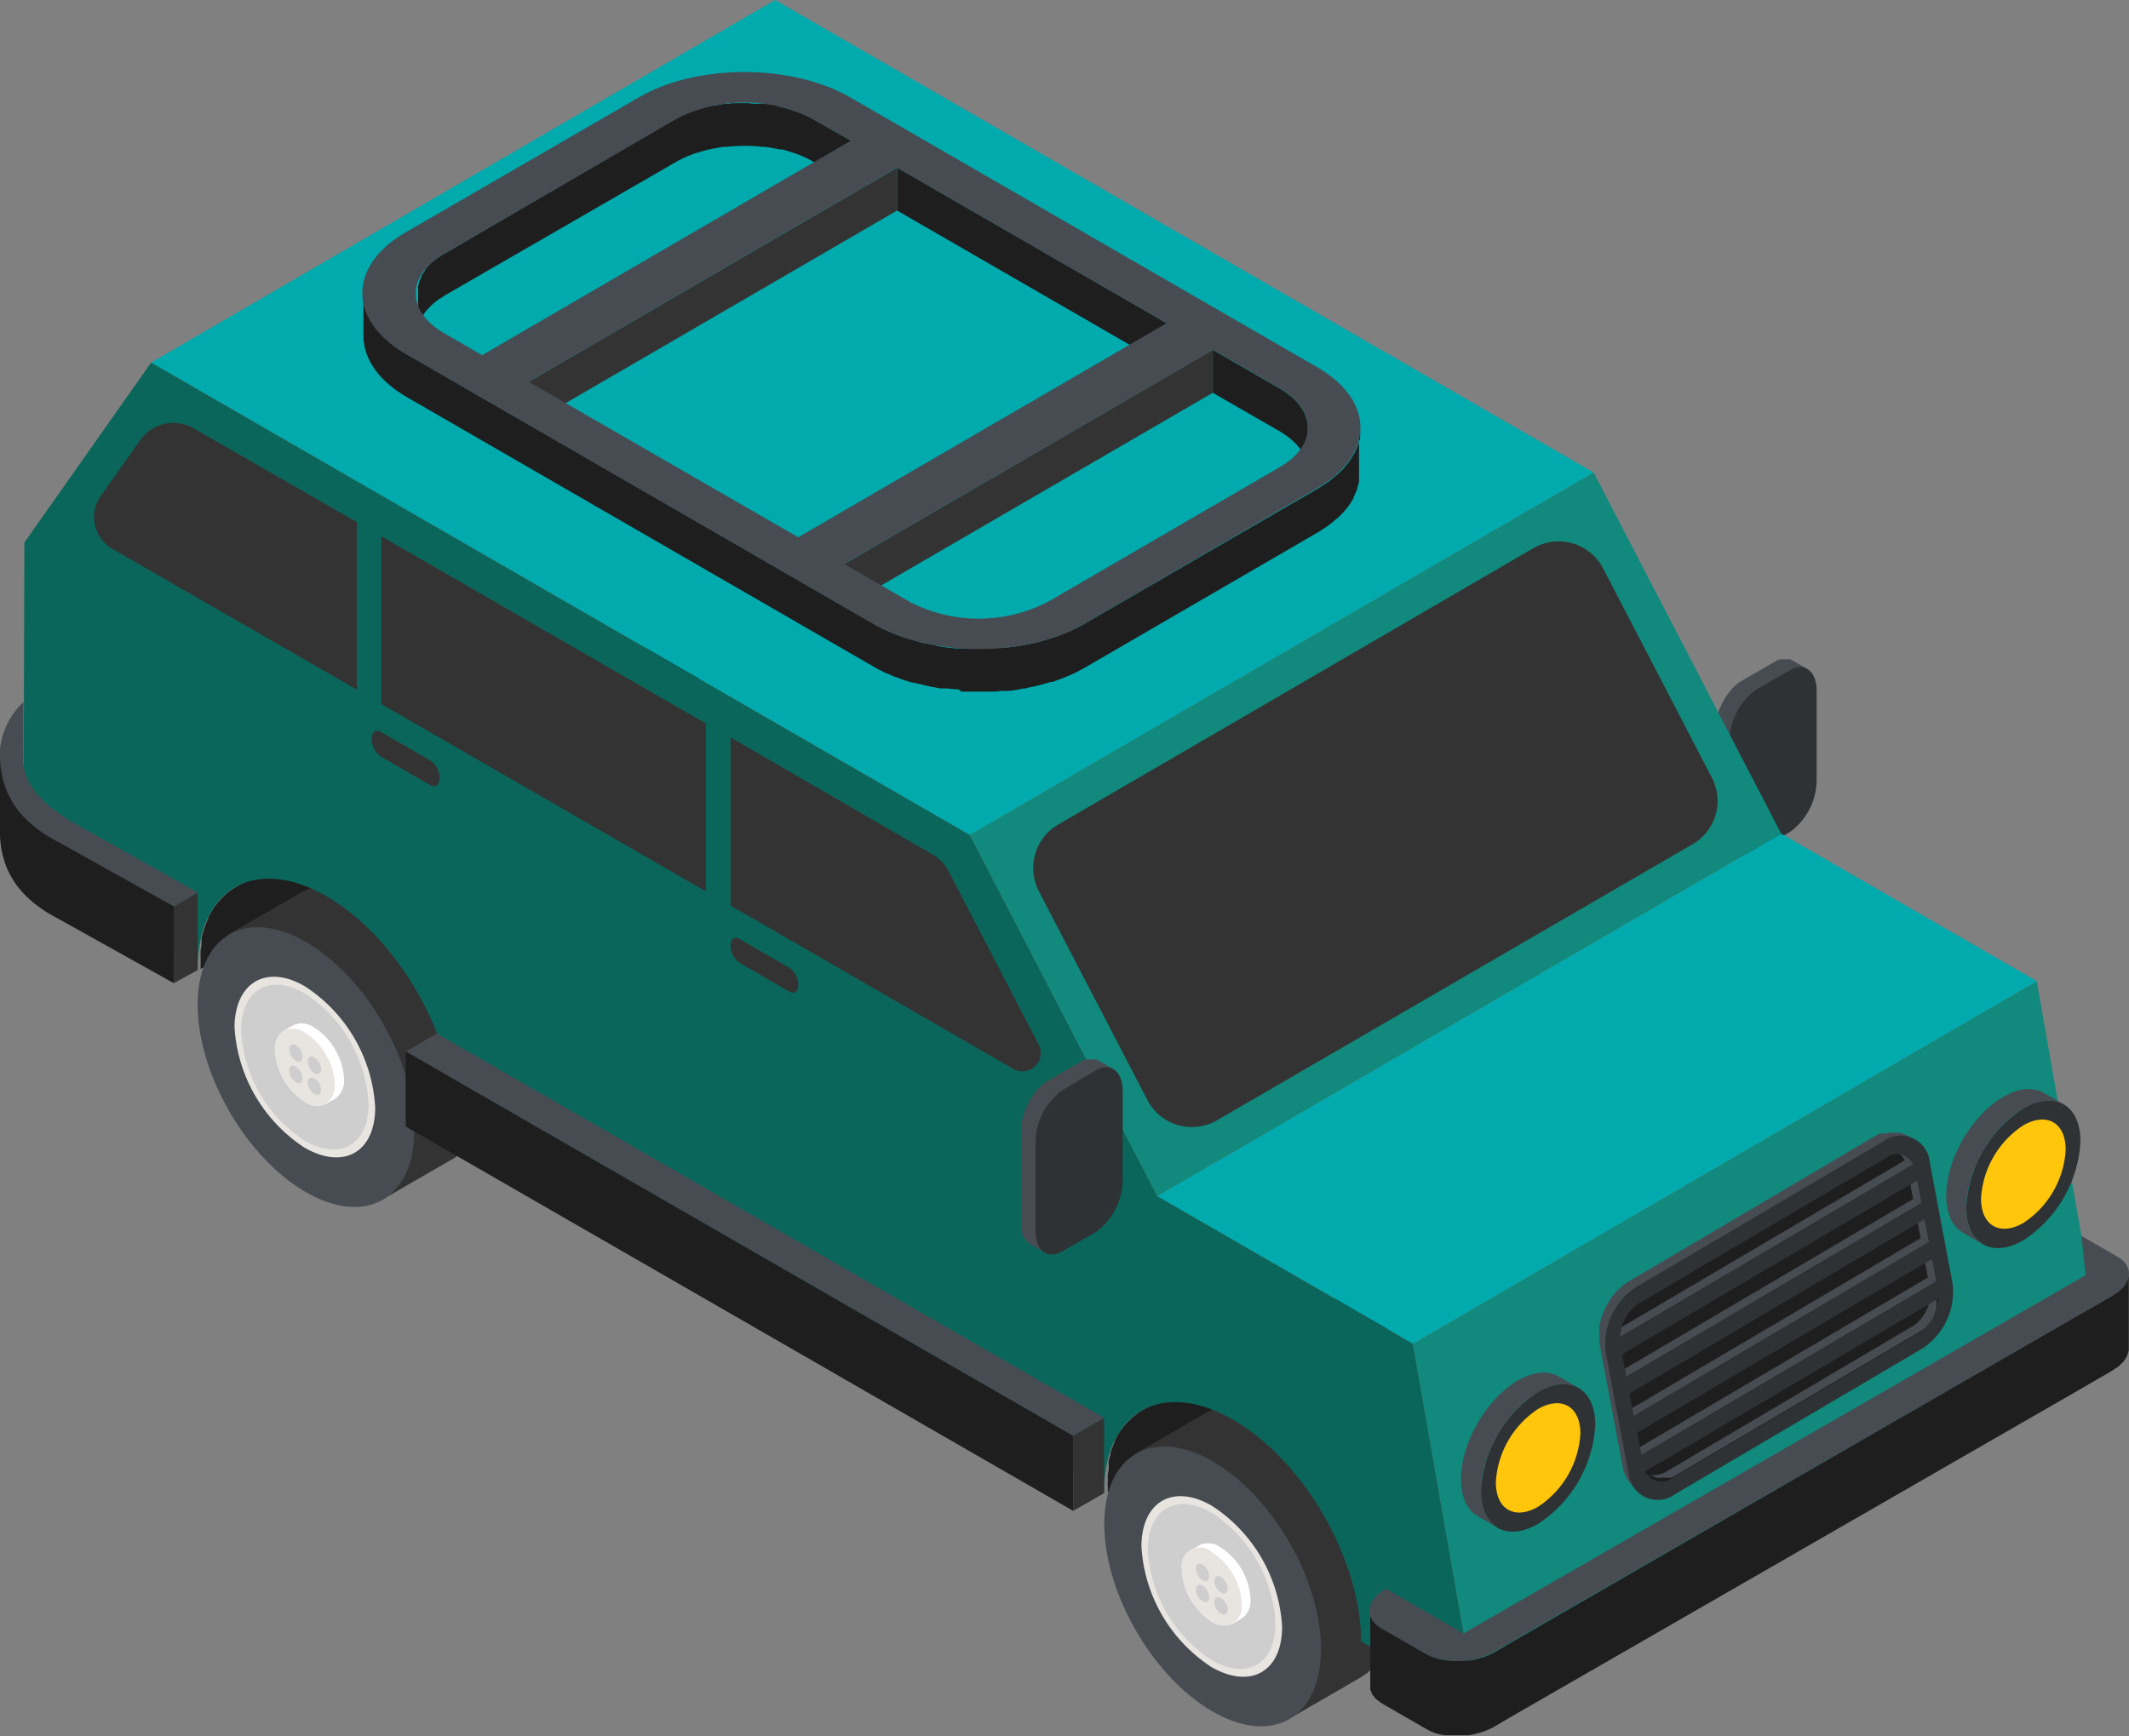 <svg xmlns="http://www.w3.org/2000/svg" viewBox="0 0 181.58 148.1"><rect x="0" y="0" width="181.58" height="148.1" fill="#808080" stroke="none"/><defs><style>.cls-1,.cls-5{fill:#474c52;}.cls-1,.cls-13,.cls-14,.cls-2,.cls-4,.cls-6,.cls-7,.cls-8{fill-rule:evenodd;}.cls-15,.cls-2{fill:#2e3235;}.cls-13,.cls-3{fill:#1e1e1e;}.cls-11,.cls-4{fill:#333;}.cls-6{fill:#e8e5e0;}.cls-7{fill:#cecece;}.cls-8{fill:#fff;}.cls-9{fill:#00aaad;}.cls-10{fill:#11897d;}.cls-12{fill:#0a665b;}.cls-14{fill:#ffc60b;}</style></defs><g id="Layer_2" data-name="Layer 2"><g id="OBJECT"><path class="cls-1" d="M154.1,57.05l-1.27-.74-.18-.07-.19,0-.2,0-.21,0-.22,0-.23.09-.23.12-2.83,1.63-.23.15-.23.18a5.34,5.34,0,0,0-1,1.22l-.17.29-.15.31-.13.31-.11.32-.1.32-.08.33-.06.33,0,.32v8.24l0,.29.06.26.08.24.1.21.11.19.13.16.15.13.17.1,1.26.73-.16-.1L153.92,57Z"/><path class="cls-2" d="M152.63,57.19l-2.82,1.63a5.53,5.53,0,0,0-2.31,4.4v7.62c0,1.69,1,2.47,2.31,1.74L152.63,71a5.53,5.53,0,0,0,2.31-4.41V58.93C154.94,57.24,153.9,56.45,152.63,57.19Z"/><path class="cls-3" d="M70.14,50.51c0-.35.09-.7.15-1l0-.13a8.06,8.06,0,0,1,.23-.91l.06-.17q.14-.41.3-.78a.2.2,0,0,1,0-.08,7.35,7.35,0,0,1,.43-.79,6.5,6.5,0,0,1,.76-.94l.21-.2a5.65,5.65,0,0,1,.92-.71L20.06,75.71a5.27,5.27,0,0,0-.93.7l-.2.2a5.79,5.79,0,0,0-.76.94v0a6.66,6.66,0,0,0-.42.75v0l0,.09c-.08.16-.15.33-.22.51l-.09.27a1,1,0,0,0-.05.16.88.88,0,0,0-.05.15c-.05.18-.1.36-.15.56a1.77,1.77,0,0,1,0,.2.69.69,0,0,0,0,.13,1.42,1.42,0,0,0,0,.2c0,.17-.06.35-.08.53a2.77,2.77,0,0,0,0,.3.34.34,0,0,0,0,.1s0,.08,0,.12l0,.52c0,.18,0,.35,0,.53v0L70.07,51.82c0-.42,0-.82.06-1.21C70.13,50.58,70.14,50.54,70.14,50.51Z"/><path class="cls-3" d="M147.46,95.15a8.23,8.23,0,0,1,.15-1s0-.08,0-.13c.07-.31.15-.62.24-.91,0,0,0-.11,0-.16a6.67,6.67,0,0,1,.31-.78l0-.09a8.5,8.5,0,0,1,.44-.79,5.89,5.89,0,0,1,.76-.94l.2-.2a5.66,5.66,0,0,1,.93-.7L97.37,120.34a5.65,5.65,0,0,0-.92.71l-.21.2a6.4,6.4,0,0,0-.76.93v0a6.63,6.63,0,0,0-.41.75v0a.36.36,0,0,0,0,.09c-.07.16-.15.33-.21.5a2.29,2.29,0,0,0-.09.28l-.06.16s0,.09,0,.14a5.12,5.12,0,0,0-.15.56,1.55,1.55,0,0,0,0,.21l0,.13c0,.07,0,.13,0,.2s0,.34-.08.52l0,.3s0,.07,0,.11,0,.08,0,.12a4.41,4.41,0,0,0,0,.52c0,.17,0,.35,0,.53v0l53.22-30.92a11.81,11.81,0,0,1,.06-1.21A.34.34,0,0,1,147.46,95.15Z"/><polygon class="cls-4" points="118.76 136.55 118.72 135.99 118.66 135.42 118.58 134.85 118.48 134.27 118.35 133.7 118.21 133.12 118.04 132.54 117.86 131.96 117.65 131.38 117.43 130.8 117.19 130.23 116.93 129.66 116.66 129.1 116.37 128.55 116.06 128 115.74 127.46 115.41 126.93 115.06 126.41 114.69 125.91 114.32 125.41 113.93 124.93 113.53 124.47 113.12 124.02 112.7 123.58 112.28 123.17 111.84 122.77 111.39 122.39 110.93 122.03 110.47 121.7 110 121.39 109.53 121.1 108.58 120.61 107.66 120.24 106.78 119.99 105.93 119.86 105.12 119.84 104.36 119.94 103.65 120.14 102.99 120.45 99.97 122.2 96.81 124.02 109.88 146.66 110.63 146.23 110.62 146.24 113.89 144.35 114.56 143.97 114.56 143.96 116.06 143.09 116.66 142.68 117.19 142.17 117.65 141.55 118.04 140.85 118.35 140.04 118.58 139.15 118.72 138.17 118.77 137.11 118.76 136.55"/><ellipse class="cls-5" cx="103.42" cy="135.34" rx="7.55" ry="13.07" transform="translate(-53.81 69.84) rotate(-30)"/><path class="cls-6" d="M103.35,128.45a13.19,13.19,0,0,1,6,10.33c0,3.81-2.67,5.35-6,3.45a13.17,13.17,0,0,1-6-10.33C97.38,128.09,100.05,126.55,103.35,128.45Z"/><path class="cls-7" d="M103.35,129.05a12.06,12.06,0,0,1,5.44,9.43c0,3.48-2.44,4.88-5.44,3.15a12,12,0,0,1-5.45-9.43C97.9,128.73,100.34,127.32,103.35,129.05Z"/><path class="cls-8" d="M104.1,132a5.57,5.57,0,0,1,2.55,4.42,1.8,1.8,0,0,1-.74,1.65l-.76.43a1.79,1.79,0,0,1-1.8-.17,5.61,5.61,0,0,1-2.55-4.42,1.79,1.79,0,0,1,.74-1.65l.76-.44A1.77,1.77,0,0,1,104.1,132Z"/><path class="cls-6" d="M103.35,132.4a5.16,5.16,0,0,1,1.8,1.9,5.23,5.23,0,0,1,.75,2.51,1.56,1.56,0,0,1-2.55,1.48,5.61,5.61,0,0,1-2.55-4.42,1.55,1.55,0,0,1,2.55-1.47Z"/><path class="cls-7" d="M102.56,133.47a1.3,1.3,0,0,1,.57,1c0,.36-.26.51-.57.33a1.27,1.27,0,0,1-.58-1C102,133.44,102.24,133.29,102.56,133.47Z"/><path class="cls-7" d="M104.14,134.53a1.28,1.28,0,0,1,.57,1c0,.36-.26.51-.57.33a1.28,1.28,0,0,1-.58-1C103.56,134.5,103.82,134.35,104.14,134.53Z"/><path class="cls-7" d="M102.56,135.27a1.3,1.3,0,0,1,.57,1c0,.36-.26.51-.57.33a1.27,1.27,0,0,1-.58-1C102,135.24,102.24,135.09,102.56,135.27Z"/><path class="cls-7" d="M104.14,136.33a1.28,1.28,0,0,1,.57,1c0,.37-.26.52-.57.34a1.28,1.28,0,0,1-.58-1C103.56,136.3,103.82,136.15,104.14,136.33Z"/><polygon class="cls-4" points="41.44 92.25 41.41 91.68 41.35 91.12 41.27 90.54 41.16 89.97 41.04 89.39 40.89 88.81 40.73 88.23 40.54 87.65 40.34 87.07 40.12 86.5 39.88 85.92 39.62 85.36 39.34 84.79 39.05 84.24 38.75 83.69 38.42 83.15 38.09 82.62 37.74 82.11 37.38 81.6 37 81.1 36.62 80.62 36.22 80.16 35.81 79.71 35.39 79.27 34.96 78.86 34.52 78.46 34.07 78.08 33.62 77.73 33.16 77.39 32.69 77.08 32.21 76.79 31.26 76.3 30.35 75.93 29.46 75.68 28.61 75.55 27.8 75.53 27.04 75.63 26.33 75.83 25.67 76.14 22.65 77.89 19.49 79.71 32.57 102.36 33.31 101.93 33.31 101.93 36.58 100.04 37.24 99.66 37.24 99.66 38.75 98.79 39.34 98.37 39.88 97.86 40.34 97.25 40.73 96.54 41.04 95.74 41.27 94.85 41.41 93.87 41.45 92.8 41.44 92.25"/><ellipse class="cls-5" cx="26.1" cy="91.03" rx="7.55" ry="13.07" transform="translate(-42.02 25.25) rotate(-30)"/><path class="cls-6" d="M26,84.14a13.19,13.19,0,0,1,6,10.34c0,3.8-2.67,5.34-6,3.44a13.2,13.2,0,0,1-6-10.33C20.06,83.78,22.74,82.24,26,84.14Z"/><path class="cls-7" d="M26,84.75a12,12,0,0,1,5.44,9.43c0,3.47-2.43,4.87-5.44,3.14a12,12,0,0,1-5.44-9.43C20.59,84.42,23,83,26,84.75Z"/><path class="cls-8" d="M26.79,87.65a5.27,5.27,0,0,1,1.8,1.91,5.2,5.2,0,0,1,.75,2.51,1.8,1.8,0,0,1-.75,1.65l-.76.44A1.82,1.82,0,0,1,26,94a5.69,5.69,0,0,1-2.55-4.42,1.8,1.8,0,0,1,.75-1.65l.75-.44A1.81,1.81,0,0,1,26.79,87.65Z"/><path class="cls-6" d="M26,88.09a5.16,5.16,0,0,1,1.8,1.9,5.24,5.24,0,0,1,.75,2.52,1.8,1.8,0,0,1-.75,1.65A1.82,1.82,0,0,1,26,94a5.69,5.69,0,0,1-2.55-4.42,1.8,1.8,0,0,1,.75-1.65A1.77,1.77,0,0,1,26,88.09Z"/><path class="cls-7" d="M25.24,89.17a1.24,1.24,0,0,1,.57,1c0,.37-.25.51-.57.33a1.25,1.25,0,0,1-.57-1C24.67,89.13,24.92,89,25.24,89.17Z"/><path class="cls-7" d="M26.82,90.22a1.27,1.27,0,0,1,.57,1c0,.36-.25.51-.57.33a1.26,1.26,0,0,1-.57-1C26.25,90.19,26.5,90,26.82,90.22Z"/><path class="cls-7" d="M25.24,91a1.27,1.27,0,0,1,.57,1c0,.36-.25.51-.57.33a1.25,1.25,0,0,1-.57-1C24.67,90.93,24.92,90.78,25.24,91Z"/><path class="cls-7" d="M26.82,92a1.26,1.26,0,0,1,.57,1c0,.36-.25.51-.57.33a1.27,1.27,0,0,1-.57-1C26.25,92,26.5,91.84,26.82,92Z"/><polygon class="cls-9" points="12.89 30.93 66.11 0 135.92 40.31 82.71 71.23 12.89 30.93"/><polygon class="cls-10" points="82.71 71.23 135.92 40.31 151.92 71.12 98.71 102.05 82.71 71.23"/><path class="cls-11" d="M146,66.34l-9.27-17.85a4.28,4.28,0,0,0-5.94-1.73L90.24,70.35A4.29,4.29,0,0,0,88.59,76l9.27,17.84a4.27,4.27,0,0,0,5.94,1.73L144.39,72A4.27,4.27,0,0,0,146,66.34Z"/><polygon class="cls-10" points="120.5 114.63 173.71 83.7 179.17 114.8 125.95 145.73 120.5 114.63"/><polygon class="cls-9" points="98.71 102.05 151.92 71.12 173.71 83.7 120.5 114.63 98.71 102.05"/><path class="cls-12" d="M82.71,71.23l16,30.82,21.79,12.58,5.45,31.1-9.86-5.7c0-6.95-4.87-15.43-10.93-18.92s-11-.69-11,6.27l-55.4-32c0-7-4.87-15.43-10.91-18.92s-11-.69-11,6.26L2,74.19l.08-27.91L12.89,30.93Z"/><polygon class="cls-4" points="16.86 76.14 16.86 82.76 14.82 83.87 14.82 77.32 16.86 76.14"/><path class="cls-1" d="M16.86,76.14l-2,1.18C1.67,71.09.4,68.81,0,65.3a6.46,6.46,0,0,1,2-5.41l0,4.65V65c0,1.83,1.64,3.67,4.19,5.14Z"/><polygon class="cls-13" points="14.82 77.32 14.82 83.87 4.96 78.37 4.73 78.25 4.5 78.12 4.28 77.99 4.05 77.86 3.83 77.72 3.61 77.57 3.4 77.42 3.19 77.27 2.98 77.11 2.77 76.94 2.58 76.77 2.38 76.59 2.19 76.41 2.01 76.22 1.83 76.02 1.66 75.82 1.49 75.61 1.33 75.39 1.18 75.17 1.04 74.93 0.9 74.69 0.77 74.45 0.65 74.19 0.54 73.93 0.44 73.66 0.35 73.38 0.26 73.09 0.19 72.79 0.13 72.49 0.08 72.17 0.04 71.85 0.02 71.65 0.01 71.45 0 71.25 0 64.7 0.01 64.9 0.02 65.1 0.04 65.3 0.08 65.62 0.13 65.94 0.19 66.24 0.26 66.54 0.35 66.83 0.44 67.11 0.54 67.38 0.65 67.64 0.77 67.9 0.9 68.14 1.04 68.39 1.18 68.62 1.33 68.84 1.49 69.06 1.66 69.27 1.83 69.47 2.01 69.67 2.19 69.86 2.38 70.04 2.58 70.22 2.77 70.39 2.98 70.56 3.19 70.72 3.4 70.88 3.61 71.02 3.83 71.17 4.05 71.31 4.28 71.44 4.5 71.57 4.73 71.7 4.96 71.82 14.82 77.32"/><path class="cls-1" d="M94.91,91.18l-1.26-.73-.18-.08-.19,0h-.2l-.21,0-.22,0-.23.08-.24.12-2.82,1.63-.24.15-.23.18a5.86,5.86,0,0,0-1,1.22l-.16.3-.15.3-.13.31-.12.32-.1.33-.07.33L87.1,96l0,.33v8.24l0,.28.06.26.07.24.1.21.12.19.13.16.15.13.16.11,1.27.73-.17-.11,5.74-15.64Z"/><path class="cls-2" d="M93.45,91.32,90.62,93a5.54,5.54,0,0,0-2.3,4.41V105c0,1.69,1,2.48,2.3,1.75l2.83-1.63a5.55,5.55,0,0,0,2.3-4.41V93.07C95.75,91.37,94.72,90.59,93.45,91.32Z"/><path class="cls-4" d="M67.33,84.6l-4.26-2.47a1.83,1.83,0,0,1-.76-1.46h0c0-.56.34-.82.76-.57l4.26,2.47A1.83,1.83,0,0,1,68.09,84h0C68.09,84.58,67.75,84.84,67.33,84.6Z"/><path class="cls-4" d="M36.73,67l-4.26-2.47A1.83,1.83,0,0,1,31.71,63h0c0-.56.34-.81.76-.57l4.26,2.47a1.83,1.83,0,0,1,.76,1.46h0C37.49,66.94,37.15,67.19,36.73,67Z"/><path class="cls-2" d="M131.18,118.74c2.7-1.55,4.88-.29,4.88,2.82a10.78,10.78,0,0,1-4.88,8.44c-2.69,1.55-4.87.29-4.87-2.82A10.79,10.79,0,0,1,131.18,118.74Z"/><polygon class="cls-1" points="127.74 130.34 126.03 129.35 125.71 129.13 125.43 128.86 125.19 128.54 124.98 128.17 124.82 127.74 124.7 127.27 124.63 126.76 124.6 126.2 124.63 125.61 124.7 125.01 124.82 124.4 124.98 123.78 125.19 123.17 125.43 122.57 125.71 121.97 126.03 121.39 126.37 120.83 126.75 120.29 127.15 119.78 127.58 119.29 128.03 118.84 128.49 118.44 128.98 118.07 129.47 117.75 129.97 117.5 130.46 117.3 130.92 117.17 131.37 117.1 131.8 117.09 132.2 117.14 132.57 117.25 132.92 117.41 134.63 118.4 134.28 118.24 133.91 118.13 133.51 118.08 133.08 118.09 132.63 118.16 132.17 118.29 131.68 118.48 131.19 118.74 130.69 119.06 130.2 119.42 129.74 119.83 129.29 120.28 128.86 120.76 128.46 121.28 128.08 121.82 127.74 122.38 127.42 122.96 127.14 123.56 126.9 124.16 126.69 124.77 126.53 125.38 126.41 125.99 126.34 126.59 126.31 127.18 126.34 127.75 126.41 128.26 126.53 128.73 126.69 129.15 126.9 129.53 127.14 129.85 127.42 130.12 127.74 130.34"/><path class="cls-14" d="M131.18,120.2c2-1.15,3.61-.21,3.61,2.09a8,8,0,0,1-3.61,6.25c-2,1.15-3.6.22-3.6-2.09A8,8,0,0,1,131.18,120.2Z"/><path class="cls-2" d="M172.57,94.55c2.69-1.55,4.87-.29,4.87,2.82a10.76,10.76,0,0,1-4.87,8.44c-2.69,1.55-4.87.29-4.87-2.81A10.79,10.79,0,0,1,172.57,94.55Z"/><polygon class="cls-1" points="169.12 106.15 167.41 105.16 167.1 104.95 166.82 104.67 166.57 104.35 166.37 103.98 166.21 103.56 166.09 103.09 166.01 102.57 165.99 102.01 166.01 101.42 166.09 100.82 166.21 100.21 166.37 99.6 166.57 98.99 166.82 98.38 167.1 97.79 167.41 97.2 167.76 96.64 168.13 96.1 168.54 95.59 168.96 95.11 169.41 94.66 169.88 94.25 170.36 93.88 170.86 93.57 171.36 93.31 171.84 93.11 172.31 92.98 172.76 92.91 173.18 92.91 173.58 92.95 173.96 93.06 174.31 93.23 176.02 94.21 175.67 94.05 175.29 93.94 174.89 93.89 174.47 93.9 174.02 93.97 173.55 94.1 173.07 94.3 172.57 94.56 172.07 94.87 171.59 95.24 171.12 95.64 170.67 96.09 170.25 96.58 169.84 97.09 169.47 97.63 169.12 98.19 168.81 98.77 168.53 99.37 168.28 99.97 168.08 100.58 167.91 101.2 167.79 101.81 167.72 102.41 167.7 103 167.72 103.56 167.79 104.07 167.91 104.54 168.08 104.97 168.28 105.34 168.53 105.66 168.81 105.93 169.12 106.15"/><path class="cls-14" d="M172.57,96c2-1.15,3.61-.22,3.61,2.08a8,8,0,0,1-3.61,6.25c-2,1.15-3.61.22-3.61-2.08A8,8,0,0,1,172.57,96Z"/><path class="cls-13" d="M177.51,109v3.06h0l2.64-1.53.57-.39.43-.43.27-.44.14-.46v6.4l-.14.46-.27.44-.43.43-.57.39-2.64,1.53h0l-48.34,27.83h0l-1.71,1-.33.18-.35.15-.36.13-.38.11-.38.1-.4.07-.39,0-.39,0h-.4l-.38,0-.38,0L123,148l-.35-.08-.33-.1-.31-.13-.29-.15-3.89-2.24-.47-.35-.32-.39-.17-.43,0-.45v-6.4l0,.45.17.42.32.4.47.35,3.89,2.24.29.15.31.12.33.11.35.08.37.06.38,0h.78l.39,0,.39,0,.4-.07.38-.09.38-.11.36-.13.35-.16.33-.17,1.71-1h0l47.22-27.27Zm0,3.06v6.39h0Z"/><path class="cls-1" d="M118.2,135.53l6.61,3.82,53.08-30.56-.37-3.36,3.06,1.77c1.48.85,1.29,2.36-.42,3.34l-2.64,1.53h0l-48.34,27.83h0l-1.71,1a6.49,6.49,0,0,1-5.79.24l-3.89-2.24C116.31,138,116.49,136.52,118.2,135.53Z"/><polygon class="cls-11" points="60.21 76.05 60.21 61.73 32.52 45.75 32.52 60.06 60.21 76.05"/><path class="cls-11" d="M30.43,44.54l-13.92-8a3.46,3.46,0,0,0-4.55,1L8.59,42.31a3.14,3.14,0,0,0,1,4.52l20.84,12Z"/><path class="cls-11" d="M88.59,89.12,80.89,74.3a3.36,3.36,0,0,0-1.33-1.39l-17.25-10V77.26L86.43,91.19A1.56,1.56,0,0,0,88.59,89.12Z"/><polygon class="cls-1" points="94.17 120.96 37.26 88.17 34.6 89.7 91.53 122.49 94.17 120.96"/><polygon class="cls-13" points="91.53 122.49 34.6 89.7 34.6 96.1 91.53 128.89 91.53 122.49"/><polygon class="cls-4" points="94.17 120.96 94.17 127.38 91.53 128.89 91.53 122.49 94.17 120.96"/><polygon class="cls-3" points="161.73 97.81 138.98 110.77 137.43 114.63 140.31 126.65 141.8 127.07 164.61 113.62 165.99 110.44 163.7 98.99 161.73 97.81"/><polygon class="cls-5" points="165.16 109.31 164.43 108.98 164.06 107.05 164.79 107.38 165.16 109.31"/><polygon class="cls-5" points="164.53 105.97 163.8 105.63 163.43 103.7 164.16 104.03 164.53 105.97"/><polygon class="cls-5" points="163.9 102.62 163.17 102.29 162.8 100.35 163.53 100.69 163.9 102.62"/><path class="cls-5" d="M162.46,98.59l-.73-.33a1.56,1.56,0,0,1,.73.73l.72.34A1.53,1.53,0,0,0,162.46,98.59Z"/><path class="cls-5" d="M165.34,110.77h0l-.73-.33a2.85,2.85,0,0,1,0,.4v0a2.59,2.59,0,0,1-.09.4h0a2.74,2.74,0,0,1-.15.4v0a3,3,0,0,1-.18.36l0,0a2.92,2.92,0,0,1-.21.32.1.1,0,0,1,0,0,2.6,2.6,0,0,1-.25.31c-.06.07-.14.13-.21.2l-.1.1a2.71,2.71,0,0,1-.35.24l-21,12.4-.38.18-.08,0a1.55,1.55,0,0,1-.36.08h0a1.51,1.51,0,0,1-.37,0h0a1.35,1.35,0,0,1-.34-.11l.72.34h0l.12,0,.13,0h.59l.19,0,.08,0,.07,0,.1,0,.29-.15,21.05-12.4a2.71,2.71,0,0,0,.35-.24l.1-.1a1.94,1.94,0,0,0,.21-.2h0a1.59,1.59,0,0,0,.2-.24l.05-.06a.21.21,0,0,0,0-.06l.06-.08.12-.18,0-.06,0,0,0-.08a1.42,1.42,0,0,0,.08-.18l0-.1v0l0,0,.06-.18a.85.85,0,0,0,.06-.17h0c0-.06,0-.11,0-.17a1.29,1.29,0,0,0,0-.19v-.09a.5.5,0,0,1,0-.12c0-.08,0-.16,0-.24v0Z"/><polygon class="cls-5" points="139.97 124.15 139.25 123.81 164.43 108.98 165.16 109.31 139.97 124.15"/><polygon class="cls-5" points="163.8 105.63 138.62 120.47 139.34 120.8 164.53 105.97 163.8 105.63"/><polygon class="cls-5" points="163.17 102.29 137.98 117.12 138.71 117.45 163.9 102.62 163.17 102.29"/><polygon class="cls-5" points="162.46 98.99 137.43 113.73 138.16 114.07 163.19 99.33 162.46 98.99"/><path class="cls-5" d="M161.35,97.06a2.93,2.93,0,0,1,.57-.13H162a2.31,2.31,0,0,1,.59,0h0a2.14,2.14,0,0,1,.56.17l-.73-.34h0l-.2-.07-.2-.06-.14,0h-.07l-.23,0h-.5l-.31.07-.13,0-.12,0-.15,0a3.39,3.39,0,0,0-.47.23l-21,12.4a4.19,4.19,0,0,0-.6.44l-.18.16c-.09.09-.19.17-.27.26l-.12.13-.09.12-.12.13-.23.33-.08.12,0,.06-.07.12a2.54,2.54,0,0,0-.16.28c-.05.09-.09.18-.14.28v0l-.11.23c0,.1-.07.19-.1.28a2.41,2.41,0,0,0-.08.25v0a2.45,2.45,0,0,0-.08.29,2.82,2.82,0,0,0-.07.31c0,.05,0,.09,0,.14v.07a.5.5,0,0,0,0,.12,2.22,2.22,0,0,0,0,.37c0,.07,0,.14,0,.22v.23a4.2,4.2,0,0,0,.07.62l1.93,10.25a2.7,2.7,0,0,0,1.44,2l.73.33a2.7,2.7,0,0,1-1.44-2L137,115.43a6,6,0,0,1-.07-.74v-.12a5.83,5.83,0,0,1,.06-.71v-.06a5,5,0,0,1,.17-.77v0a5.83,5.83,0,0,1,.28-.76v0a6.8,6.8,0,0,1,.38-.7l0-.06c.13-.2.27-.39.42-.58l.1-.11a4.78,4.78,0,0,1,.39-.39l.18-.17a4.12,4.12,0,0,1,.6-.43l21.05-12.4a2.88,2.88,0,0,1,.62-.29Z"/><path class="cls-15" d="M164.59,99.17a2.49,2.49,0,0,0-4-1.78l-21.05,12.4a5.79,5.79,0,0,0-2.58,5.64l1.93,10.24a2.5,2.5,0,0,0,4,1.78l21.05-12.4a5.79,5.79,0,0,0,2.58-5.64Zm-24.77,12,21.05-12.4a1.53,1.53,0,0,1,2.31.57l-25,14.74A3.7,3.7,0,0,1,139.82,111.16Zm-1.47,4.36,25.18-14.83.37,1.93-25.19,14.83Zm.63,3.35L164.16,104l.37,1.94L139.34,120.8Zm24.7-5.19-21.05,12.4a1.53,1.53,0,0,1-2.31-.57l25-14.74A3.7,3.7,0,0,1,163.68,113.68ZM140,124.15l-.36-1.94,25.18-14.83.37,1.93Z"/><path class="cls-3" d="M69.3,10.14a8.58,8.58,0,0,0-1.18-.57l-.07,0-.2-.07c-.24-.09-.47-.17-.72-.24l-.42-.11-.23-.05L66.27,9c-.26-.06-.54-.11-.81-.15l-.3,0-.21,0a2.58,2.58,0,0,0-.29,0c-.27,0-.54,0-.81-.05H63c-.3,0-.61,0-.91.06H62l-.25,0L61,9,60.75,9c-.29.05-.56.13-.83.2s-.3.06-.44.11l-.33.13-.32.12a8,8,0,0,0-1.14.54L37.84,21.68l-.1.05-.21.15a3,3,0,0,0-.3.19l-.23.18-.25.21,0,0-.08.09a4.14,4.14,0,0,0-.35.38l-.08.08,0,.08c-.07.1-.14.19-.2.29a.83.83,0,0,1-.08.12s0,0,0,.06l-.12.26a.94.94,0,0,0-.06.15s0,0,0,0a2.17,2.17,0,0,0-.07.24c0,.06,0,.11-.05.17v0a2.6,2.6,0,0,0,0,.26,1.11,1.11,0,0,0,0,.17v3.73a1.94,1.94,0,0,1,0-.24,1.22,1.22,0,0,1,0-.26,1.6,1.6,0,0,1,0-.21,2.17,2.17,0,0,1,.07-.24c0-.07.06-.14.08-.2l.12-.26a1.74,1.74,0,0,0,.11-.18c.06-.1.13-.19.2-.29a1.83,1.83,0,0,1,.13-.16,4.14,4.14,0,0,1,.35-.38,1.59,1.59,0,0,1,.13-.13l.25-.21.23-.18a3,3,0,0,1,.3-.19l.31-.21L57.68,13.8a8,8,0,0,1,1.14-.54l.32-.13.77-.23a7.18,7.18,0,0,1,.83-.2c.32-.07.66-.13,1-.18l.25,0c.45-.05.92-.07,1.38-.08h.22a12.26,12.26,0,0,1,1.36.08l.21,0a11.37,11.37,0,0,1,1.32.23l.23,0c.39.1.77.22,1.14.35l.2.07a8.44,8.44,0,0,1,1.25.59l3.27,1.88V12Z"/><polygon class="cls-3" points="99.5 27.57 99.49 31.23 76.51 17.96 76.52 14.3 99.5 27.57"/><polygon class="cls-11" points="76.52 14.3 76.51 17.96 45.08 36.23 45.09 32.57 76.52 14.3"/><path class="cls-3" d="M109.12,33.13l-5.68-3.28v3.66l5.68,3.27c1.61.94,2.42,2.16,2.42,3.39V36.51C111.54,35.28,110.73,34.06,109.12,33.13Z"/><polygon class="cls-11" points="103.44 29.85 103.43 33.51 72.01 51.77 72.02 48.11 103.44 29.85"/><path class="cls-3" d="M116,36.89a2.87,2.87,0,0,1,0,.41c0,.1,0,.21-.08.32a2.72,2.72,0,0,1-.11.38l-.13.31c-.06.13-.12.27-.19.4l-.17.28c-.09.15-.19.3-.29.44l-.34.42-.08.1c-.17.18-.35.35-.54.52l-.38.32-.36.29-.45.3-.49.31L92.48,53.22c-.38.22-.78.42-1.19.61l-.36.15c-.33.14-.66.26-1,.38-.12,0-.24.09-.36.12l-.66.19-.5.14-.7.14-.48.1c-.48.09-1,.15-1.45.2l-.45,0c-.28,0-.57.05-.86.06H83.22l-.58,0-.65,0-.58,0-.64-.07-.57-.08L79.53,55,79,54.89c-.26,0-.53-.12-.79-.19s-.29-.07-.43-.12c-.47-.13-.92-.28-1.36-.45l-.64-.27-.33-.15c-.32-.15-.63-.31-.92-.48l-39.82-23a9.33,9.33,0,0,1-2.28-1.79A5.06,5.06,0,0,1,31,25v3.66c0,1.9,1.24,3.8,3.74,5.24l39.82,23c.29.17.6.33.92.48l.33.14.57.25.07,0a12.07,12.07,0,0,0,1.36.46l.1,0,.33.08.79.19.21.05a3,3,0,0,0,.32.06l.67.12.27,0,.3,0,.64.07.29,0L82,59l.65,0L83,59h1.51c.29,0,.58,0,.86-.06l.35,0,.1,0c.49,0,1-.11,1.45-.2h.07c.14,0,.27-.06.41-.09s.47-.09.7-.15l.5-.13.66-.19.14,0,.22-.08c.34-.12.67-.24,1-.38l.36-.15c.41-.19.81-.39,1.19-.61l19.85-11.53.16-.09c.11-.07.21-.15.33-.22s.31-.2.45-.31l.36-.28.38-.32.08-.06.46-.46.08-.1.25-.29a1,1,0,0,1,.09-.13c.1-.14.2-.29.29-.44s.09-.12.13-.19a.36.36,0,0,0,0-.09l.19-.4c0-.08.08-.15.11-.23s0-.05,0-.08.08-.25.11-.38a2.5,2.5,0,0,0,.07-.26.15.15,0,0,0,0-.07c0-.13,0-.26,0-.4a2.6,2.6,0,0,1,0-.26V36.52C116,36.65,116,36.77,116,36.89Z"/><path class="cls-5" d="M112.28,31.29c5,2.86,5,7.53,0,10.4L92.48,53.22c-4.93,2.87-13,2.87-18,0l-39.82-23c-5-2.87-5-7.54-.06-10.4L54.5,8.3c4.94-2.87,13-2.87,18,0ZM68.07,45.84,99.5,27.57l-23-13.27L45.09,32.57l23,13.27M89.3,51.39l19.85-11.54c3.2-1.85,3.18-4.87,0-6.72l-5.68-3.28L72,48.11l5.67,3.28a12.84,12.84,0,0,0,11.61,0M41.14,30.29,72.57,12,69.3,10.14a12.78,12.78,0,0,0-11.61,0L37.84,21.68c-3.19,1.85-3.17,4.87,0,6.72l3.26,1.89"/></g></g></svg>